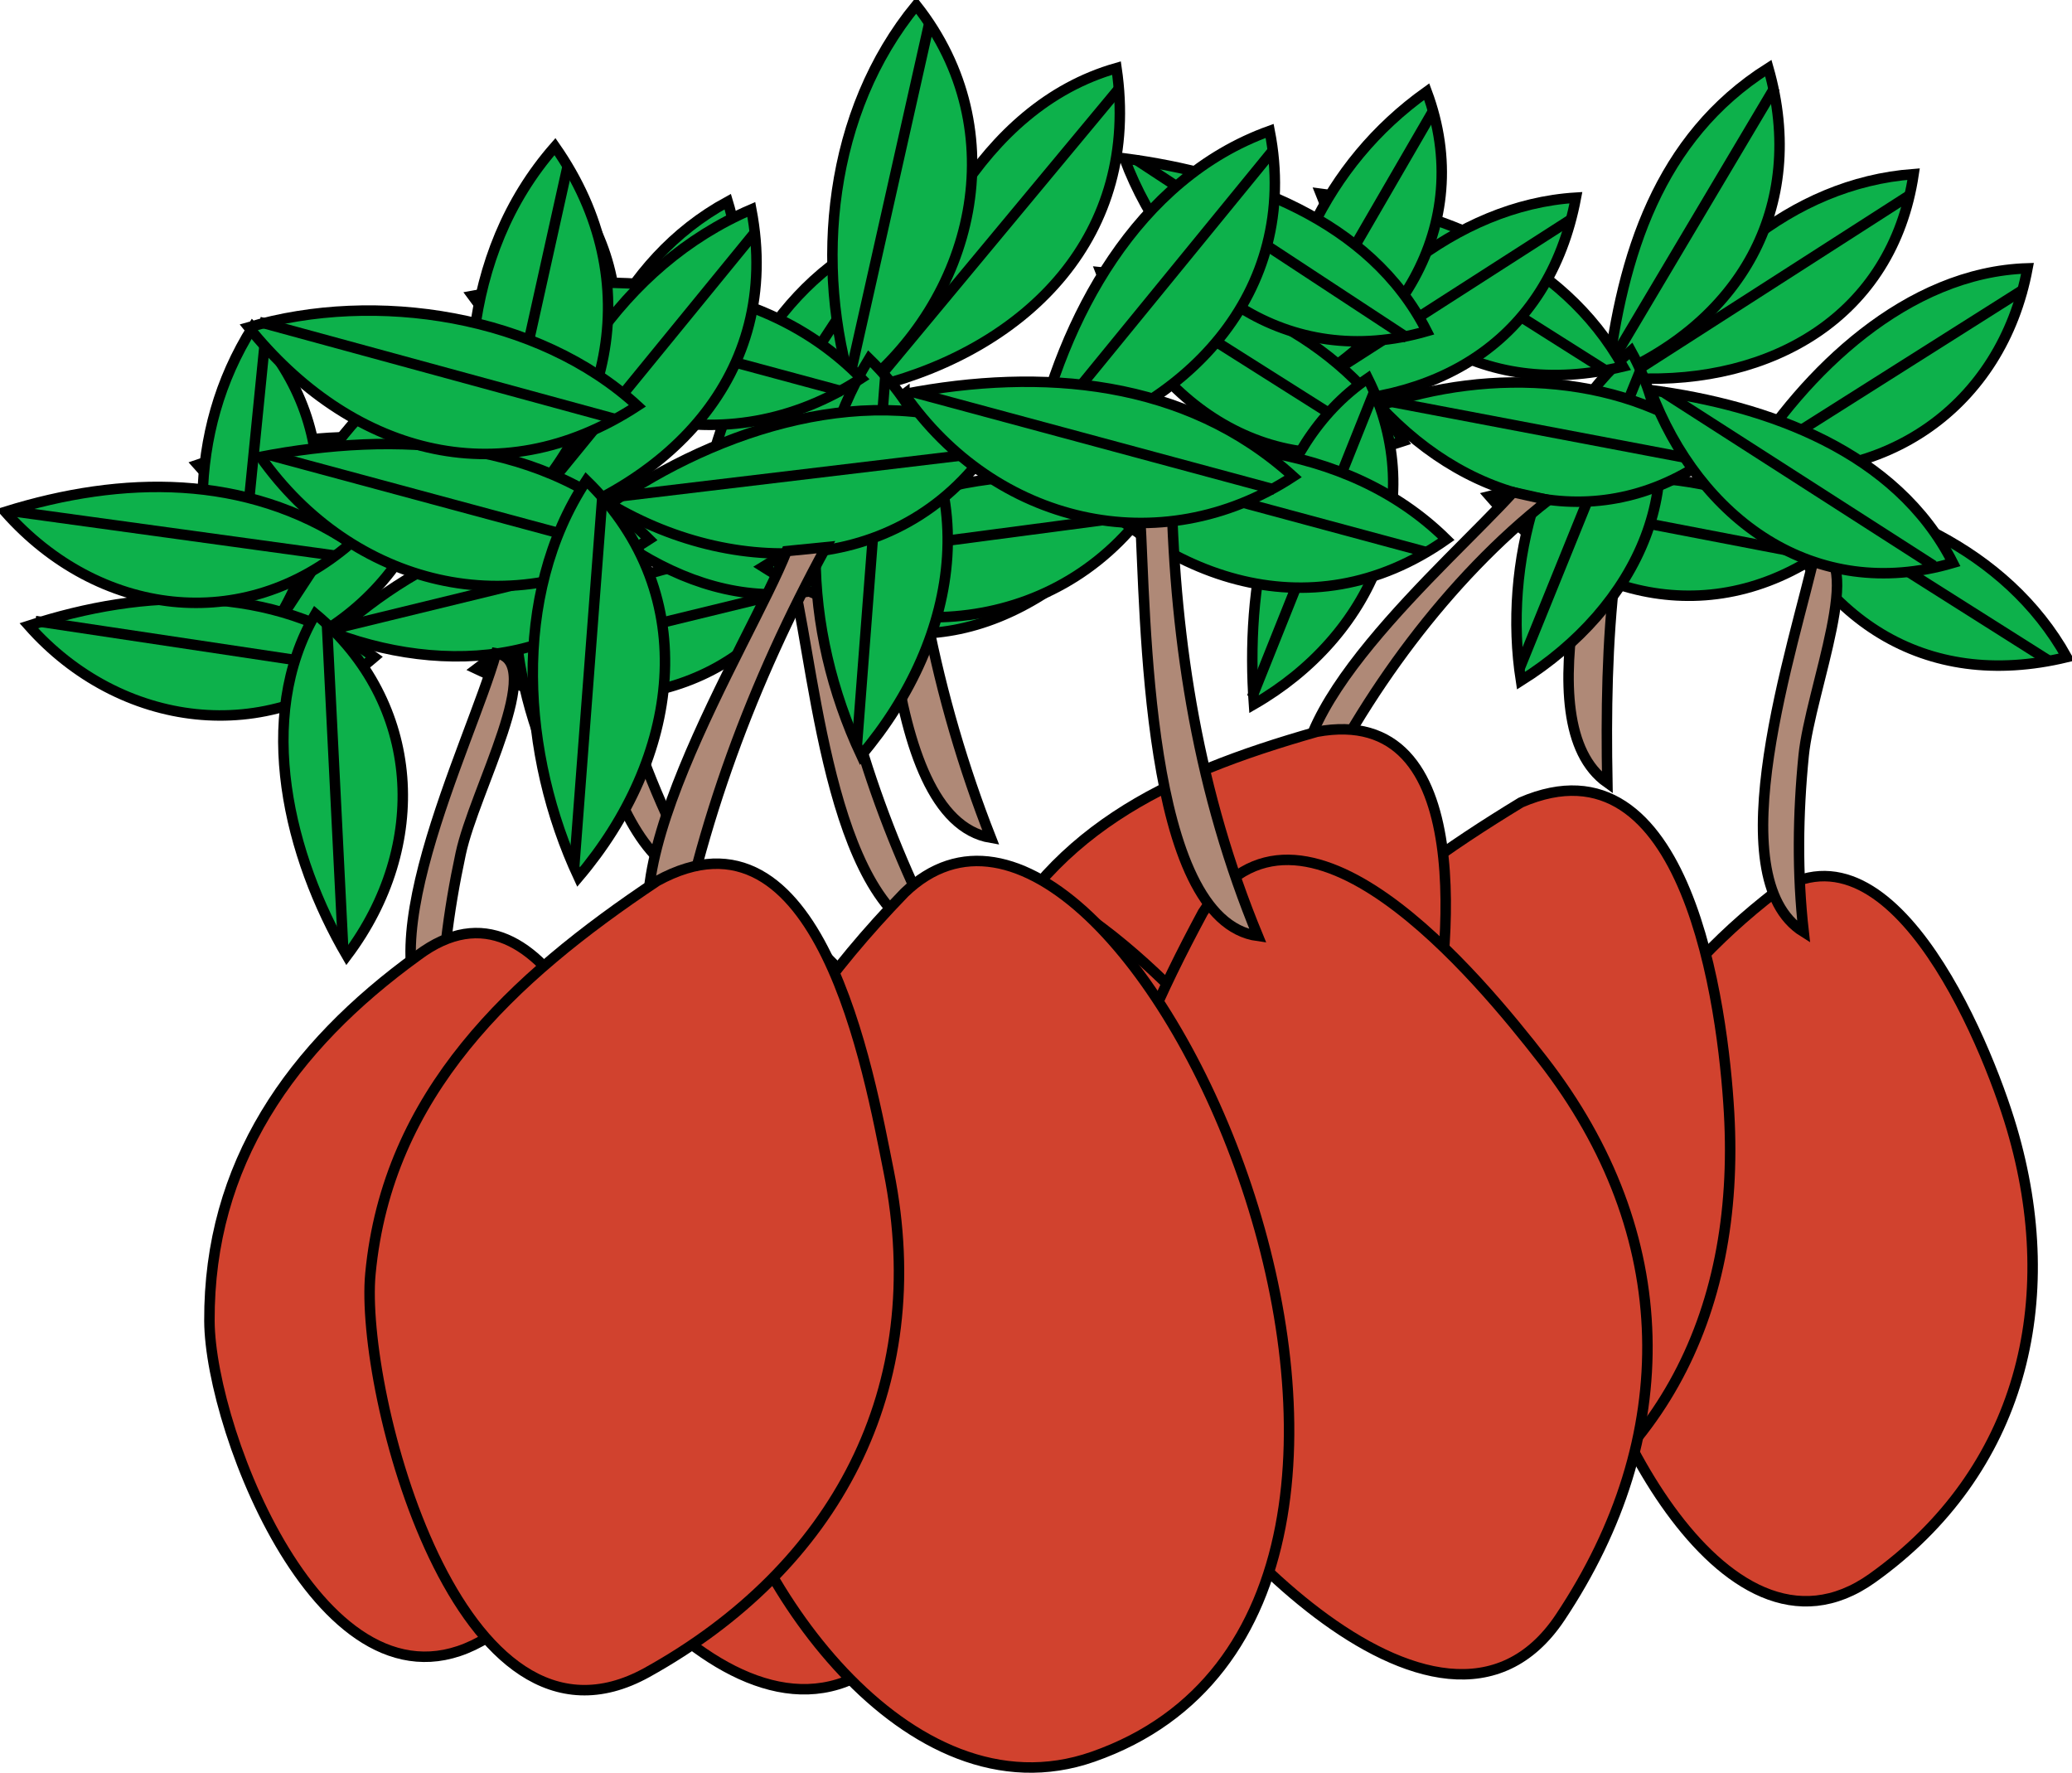 <svg xmlns="http://www.w3.org/2000/svg" xmlns:xlink="http://www.w3.org/1999/xlink" version="1.1" id="Layer_1" x="0px" y="0px" enable-background="new 0 0 822.05 841.89" xml:space="preserve" viewBox="212.64 252.44 395.75 338.56">
<path fill-rule="evenodd" clip-rule="evenodd" fill="#0DB14B" stroke="#000000" stroke-width="2" stroke-linecap="square" stroke-miterlimit="10" d="  M599.892,303.69c-22.961,0.694-42.582,19.633-54,38.25C572.536,345.488,594.919,330.126,599.892,303.69z"/>
<path fill-rule="evenodd" clip-rule="evenodd" fill="#0DB14B" d="M547.392,340.44l51-32.25L547.392,340.44z"/>
<line fill="none" stroke="#000000" stroke-width="2" stroke-linecap="square" stroke-miterlimit="10" x1="547.392" y1="340.44" x2="598.392" y2="308.19"/>
<path fill-rule="evenodd" clip-rule="evenodd" fill="#0DB14B" stroke="#000000" stroke-width="2" stroke-linecap="square" stroke-miterlimit="10" d="  M563.142,356.19c-19.976-14.728-42.711-14.798-66-9C514.83,367.515,541.08,373.178,563.142,356.19z"/>
<path fill-rule="evenodd" clip-rule="evenodd" fill="#0DB14B" d="M500.142,347.19l58.5,11.25L500.142,347.19z"/>
<line fill="none" stroke="#000000" stroke-width="2" stroke-linecap="square" stroke-miterlimit="10" x1="500.142" y1="347.19" x2="558.642" y2="358.44"/>
<path fill-rule="evenodd" clip-rule="evenodd" fill="#0DB14B" stroke="#000000" stroke-width="2" stroke-linecap="square" stroke-miterlimit="10" d="  M607.392,377.94c-11.57-20.741-35.035-30.677-57.75-33C559.523,370.44,579.944,384.541,607.392,377.94z"/>
<path fill-rule="evenodd" clip-rule="evenodd" fill="#0DB14B" d="M551.892,345.69l51,32.25L551.892,345.69z"/>
<line fill="none" stroke="#000000" stroke-width="2" stroke-linecap="square" stroke-miterlimit="10" x1="551.892" y1="345.69" x2="602.892" y2="377.94"/>
<path fill-rule="evenodd" clip-rule="evenodd" fill="#D1422E" stroke="#000000" stroke-width="2" stroke-linecap="square" stroke-miterlimit="10" d="  M549.642,424.44c-22.601,18.165-37.818,42.748-36,72c1.302,20.942,27.713,78.026,56.625,57.375  c28.558-20.398,36.345-52.904,26.625-85.875C591.894,450.986,572.879,405.072,549.642,424.44z"/>
<path fill-rule="evenodd" clip-rule="evenodd" fill="#D1422E" stroke="#000000" stroke-width="2" stroke-linecap="square" stroke-miterlimit="10" d="  M503.142,405.69c-28.015,17.052-50.952,35.628-56.25,69c-3.471,21.861,9.811,92.64,46.125,76.5  c36.252-16.112,52.112-47.297,49.875-86.25C541.739,444.866,534.987,391.917,503.142,405.69z"/>
<path fill-rule="evenodd" clip-rule="evenodd" fill="#AF8977" stroke="#000000" stroke-width="2" stroke-linecap="square" stroke-miterlimit="10" d="  M522.642,329.19c-4.158,17.764-19.339,61.185-3,72.75c-0.252-13.43-0.07-26.779,1.5-40.125  C522.556,349.798,532.548,327.945,522.642,329.19z"/>
<path fill-rule="evenodd" clip-rule="evenodd" fill="#AF8977" stroke="#000000" stroke-width="2" stroke-linecap="square" stroke-miterlimit="10" d="  M559.392,357.69c-3.884,17.605-19.079,62.275-2.25,72.75c-1.267-11.153-1.119-22.568,0-33.75  C558.389,384.228,569.307,357.88,559.392,357.69z"/>
<path fill-rule="evenodd" clip-rule="evenodd" fill="#0DB14B" stroke="#000000" stroke-width="2" stroke-linecap="square" stroke-miterlimit="10" d="  M578.142,285.69c-23.63,1.755-42.233,19.053-53.25,39C550.901,325.855,574.07,312.946,578.142,285.69z"/>
<path fill-rule="evenodd" clip-rule="evenodd" fill="#0DB14B" d="M526.392,322.44l50.25-32.25L526.392,322.44z"/>
<line fill="none" stroke="#000000" stroke-width="2" stroke-linecap="square" stroke-miterlimit="10" x1="526.392" y1="322.44" x2="576.642" y2="290.19"/>
<path fill-rule="evenodd" clip-rule="evenodd" fill="#0DB14B" stroke="#000000" stroke-width="2" stroke-linecap="square" stroke-miterlimit="10" d="  M550.392,265.44c-21.017,13.306-27.911,35.903-30.75,59.25C544.821,314.516,557.994,292.076,550.392,265.44z"/>
<path fill-rule="evenodd" clip-rule="evenodd" fill="#0DB14B" d="M520.392,321.69l30.75-51.75L520.392,321.69z"/>
<line fill="none" stroke="#000000" stroke-width="2" stroke-linecap="square" stroke-miterlimit="10" x1="520.392" y1="321.69" x2="551.142" y2="269.94"/>
<path fill-rule="evenodd" clip-rule="evenodd" fill="#0DB14B" stroke="#000000" stroke-width="2" stroke-linecap="square" stroke-miterlimit="10" d="  M524.142,319.44c-17.41,14.939-24.47,40.756-21,63C525.122,368.635,537.596,343.919,524.142,319.44z"/>
<path fill-rule="evenodd" clip-rule="evenodd" fill="#0DB14B" d="M503.142,379.44l22.5-55.5L503.142,379.44z"/>
<line fill="none" stroke="#000000" stroke-width="2" stroke-linecap="square" stroke-miterlimit="10" x1="503.142" y1="379.44" x2="525.642" y2="323.94"/>
<path fill-rule="evenodd" clip-rule="evenodd" fill="#0DB14B" stroke="#000000" stroke-width="2" stroke-linecap="square" stroke-miterlimit="10" d="  M541.392,338.19c-17.707-14.561-44.294-15.581-65.25-8.25C493.943,349.195,519.826,355.374,541.392,338.19z"/>
<path fill-rule="evenodd" clip-rule="evenodd" fill="#0DB14B" d="M478.392,329.19l59.25,11.25L478.392,329.19z"/>
<line fill="none" stroke="#000000" stroke-width="2" stroke-linecap="square" stroke-miterlimit="10" x1="478.392" y1="329.19" x2="537.642" y2="340.44"/>
<path fill-rule="evenodd" clip-rule="evenodd" fill="#0DB14B" stroke="#000000" stroke-width="2" stroke-linecap="square" stroke-miterlimit="10" d="  M522.642,322.44c-11.694-20.964-35.023-30.021-57.75-33C474.773,314.94,495.194,329.041,522.642,322.44z"/>
<path fill-rule="evenodd" clip-rule="evenodd" fill="#0DB14B" d="M467.142,290.19l51,32.25L467.142,290.19z"/>
<line fill="none" stroke="#000000" stroke-width="2" stroke-linecap="square" stroke-miterlimit="10" x1="467.142" y1="290.19" x2="518.142" y2="322.44"/>
<path fill-rule="evenodd" clip-rule="evenodd" fill="#0DB14B" stroke="#000000" stroke-width="2" stroke-linecap="square" stroke-miterlimit="10" d="  M513.642,290.19c-23.187,1.417-43.183,19.375-54,39C486.634,330.345,508.447,317.801,513.642,290.19z"/>
<path fill-rule="evenodd" clip-rule="evenodd" fill="#0DB14B" d="M461.892,326.94l50.25-32.25L461.892,326.94z"/>
<line fill="none" stroke="#000000" stroke-width="2" stroke-linecap="square" stroke-miterlimit="10" x1="461.892" y1="326.94" x2="512.142" y2="294.69"/>
<path fill-rule="evenodd" clip-rule="evenodd" fill="#0DB14B" stroke="#000000" stroke-width="2" stroke-linecap="square" stroke-miterlimit="10" d="  M485.142,269.94c-19.648,14.025-28.711,35.562-30,59.25C479.239,319.457,494.719,295.629,485.142,269.94z"/>
<path fill-rule="evenodd" clip-rule="evenodd" fill="#0DB14B" d="M455.892,326.19l30-51.75L455.892,326.19z"/>
<line fill="none" stroke="#000000" stroke-width="2" stroke-linecap="square" stroke-miterlimit="10" x1="455.892" y1="326.19" x2="485.892" y2="274.44"/>
<path fill-rule="evenodd" clip-rule="evenodd" fill="#0DB14B" stroke="#000000" stroke-width="2" stroke-linecap="square" stroke-miterlimit="10" d="  M480.642,336.69c-12.226-20.503-34.82-30.037-57.75-32.25C431.999,328.613,454.432,345.367,480.642,336.69z"/>
<path fill-rule="evenodd" clip-rule="evenodd" fill="#0DB14B" d="M425.142,305.19l51,32.25L425.142,305.19z"/>
<line fill="none" stroke="#000000" stroke-width="2" stroke-linecap="square" stroke-miterlimit="10" x1="425.142" y1="305.19" x2="476.142" y2="337.44"/>
<path fill-rule="evenodd" clip-rule="evenodd" fill="#0DB14B" stroke="#000000" stroke-width="2" stroke-linecap="square" stroke-miterlimit="10" d="  M585.642,359.94c-10.796-21.299-35.351-30.064-57.75-33C537.13,351.506,559.082,367.744,585.642,359.94z"/>
<path fill-rule="evenodd" clip-rule="evenodd" fill="#0DB14B" d="M530.892,327.69l50.25,32.25L530.892,327.69z"/>
<line fill="none" stroke="#000000" stroke-width="2" stroke-linecap="square" stroke-miterlimit="10" x1="530.892" y1="327.69" x2="581.142" y2="359.94"/>
<path fill-rule="evenodd" clip-rule="evenodd" fill="#AF8977" stroke="#000000" stroke-width="2" stroke-linecap="square" stroke-miterlimit="10" d="  M501.642,346.44c-12.311,13.628-47.454,43.254-39,60.75c10.366-21.98,26.561-44.234,45.75-59.25  C506.142,347.44,503.892,346.94,501.642,346.44z"/>
<path fill-rule="evenodd" clip-rule="evenodd" fill="#0DB14B" stroke="#000000" stroke-width="2" stroke-linecap="square" stroke-miterlimit="10" d="  M473.892,324.69c-19.405,13.275-23.335,40.476-21.75,62.25C474.484,374.07,485.893,348.786,473.892,324.69z"/>
<path fill-rule="evenodd" clip-rule="evenodd" fill="#0DB14B" d="M452.142,384.69l22.5-56.25L452.142,384.69z"/>
<line fill="none" stroke="#000000" stroke-width="2" stroke-linecap="square" stroke-miterlimit="10" x1="452.142" y1="384.69" x2="474.642" y2="328.44"/>
<path fill-rule="evenodd" clip-rule="evenodd" fill="#0DB14B" stroke="#000000" stroke-width="2" stroke-linecap="square" stroke-miterlimit="10" d="  M485.142,315.69c-10.796-21.299-35.351-30.064-57.75-33C436.665,307.349,458.549,323.362,485.142,315.69z"/>
<path fill-rule="evenodd" clip-rule="evenodd" fill="#0DB14B" d="M430.392,283.44l50.25,33L430.392,283.44z"/>
<line fill="none" stroke="#000000" stroke-width="2" stroke-linecap="square" stroke-miterlimit="10" x1="430.392" y1="283.44" x2="480.642" y2="316.44"/>
<path fill-rule="evenodd" clip-rule="evenodd" fill="#D1422E" stroke="#000000" stroke-width="2" stroke-linecap="square" stroke-miterlimit="10" d="  M464.142,392.19c-28.961,8.258-52.053,19.104-64.502,47.25c-9.034,20.427-12.177,80.416,23.25,76.875  c34.674-3.466,56.582-30.798,63.002-63.375C489.444,434.91,495.229,386.433,464.142,392.19z"/>
<path fill-rule="evenodd" clip-rule="evenodd" fill="#0DB14B" stroke="#000000" stroke-width="2" stroke-linecap="square" stroke-miterlimit="10" d="  M378.64,298.44c-21.019,11.423-30.027,34.317-33,57C369.87,346.05,386.684,325.278,378.64,298.44z"/>
<path fill-rule="evenodd" clip-rule="evenodd" fill="#0DB14B" d="M346.39,353.19l33-50.25L346.39,353.19z"/>
<line fill="none" stroke="#000000" stroke-width="2" stroke-linecap="square" stroke-miterlimit="10" x1="346.39" y1="353.19" x2="379.39" y2="302.94"/>
<path fill-rule="evenodd" clip-rule="evenodd" fill="#0DB14B" stroke="#000000" stroke-width="2" stroke-linecap="square" stroke-miterlimit="10" d="  M366.64,361.44c-23.002-6.884-45.162,5.166-63,18.75C326.233,390.921,355.361,385.712,366.64,361.44z"/>
<path fill-rule="evenodd" clip-rule="evenodd" fill="#0DB14B" d="M305.89,379.44l58.5-14.25L305.89,379.44z"/>
<line fill="none" stroke="#000000" stroke-width="2" stroke-linecap="square" stroke-miterlimit="10" x1="305.89" y1="379.44" x2="364.39" y2="365.19"/>
<path fill-rule="evenodd" clip-rule="evenodd" fill="#0DB14B" stroke="#000000" stroke-width="2" stroke-linecap="square" stroke-miterlimit="10" d="  M416.138,362.94c-17.583-14.277-45.757-14.462-65.998-6C370.521,374.987,393.391,380.052,416.138,362.94z"/>
<path fill-rule="evenodd" clip-rule="evenodd" fill="#0DB14B" d="M353.14,356.19l59.25,9L353.14,356.19z"/>
<line fill="none" stroke="#000000" stroke-width="2" stroke-linecap="square" stroke-miterlimit="10" x1="353.14" y1="356.19" x2="412.39" y2="365.19"/>
<path fill-rule="evenodd" clip-rule="evenodd" fill="#D1422E" stroke="#000000" stroke-width="2" stroke-linecap="square" stroke-miterlimit="10" d="  M382.39,428.94c-11.433,27.217-15.927,53.988-2.25,80.25c10.111,19.415,56.349,59.695,75.377,29.25  c18.599-29.758,10.32-64.142-11.625-89.25C431.757,435.306,397.568,402.097,382.39,428.94z"/>
<path fill-rule="evenodd" clip-rule="evenodd" fill="#D1422E" stroke="#000000" stroke-width="2" stroke-linecap="square" stroke-miterlimit="10" d="  M333.64,431.19c-20.873,25.167-31.742,54.804-23.25,86.25c6.332,23.448,45.334,77.665,73.125,49.875  c27.292-27.292,27.718-65.518,10.875-98.625C385.541,451.296,355.214,404.872,333.64,431.19z"/>
<path fill-rule="evenodd" clip-rule="evenodd" fill="#AF8977" stroke="#000000" stroke-width="2" stroke-linecap="square" stroke-miterlimit="10" d="  M318.64,353.19c3.709,17.84,8.288,64.427,27.75,67.5c-12.56-22.017-19.362-46.961-22.5-72  C322.14,350.19,320.39,351.69,318.64,353.19z"/>
<path fill-rule="evenodd" clip-rule="evenodd" fill="#AF8977" stroke="#000000" stroke-width="2" stroke-linecap="square" stroke-miterlimit="10" d="  M364.39,364.44c4.086,17.878,7.516,63.367,27.75,67.5c-11.734-22.667-19.325-46.666-22.5-72  C367.89,361.44,366.14,362.94,364.39,364.44z"/>
<path fill-rule="evenodd" clip-rule="evenodd" fill="#0DB14B" stroke="#000000" stroke-width="2" stroke-linecap="square" stroke-miterlimit="10" d="  M351.64,290.94c-20.773,11.29-30.058,34.55-33,57C343.622,340.932,359.382,316.407,351.64,290.94z"/>
<path fill-rule="evenodd" clip-rule="evenodd" fill="#0DB14B" d="M319.39,345.69l33-50.25L319.39,345.69z"/>
<line fill="none" stroke="#000000" stroke-width="2" stroke-linecap="square" stroke-miterlimit="10" x1="319.39" y1="345.69" x2="352.39" y2="295.44"/>
<path fill-rule="evenodd" clip-rule="evenodd" fill="#0DB14B" stroke="#000000" stroke-width="2" stroke-linecap="square" stroke-miterlimit="10" d="  M317.89,284.19c-13.177,19.442-11.41,45.095-3,66C332.798,331.459,336.834,303.622,317.89,284.19z"/>
<path fill-rule="evenodd" clip-rule="evenodd" fill="#0DB14B" d="M314.14,347.94l6-60L314.14,347.94z"/>
<line fill="none" stroke="#000000" stroke-width="2" stroke-linecap="square" stroke-miterlimit="10" x1="314.14" y1="347.94" x2="320.14" y2="287.94"/>
<path fill-rule="evenodd" clip-rule="evenodd" fill="#0DB14B" stroke="#000000" stroke-width="2" stroke-linecap="square" stroke-miterlimit="10" d="  M317.14,344.19c-11.683,19.927-4.985,46.441,6,65.25C338.883,388.507,337.515,361.234,317.14,344.19z"/>
<path fill-rule="evenodd" clip-rule="evenodd" fill="#0DB14B" d="M322.39,407.19l-2.25-60L322.39,407.19z"/>
<line fill="none" stroke="#000000" stroke-width="2" stroke-linecap="square" stroke-miterlimit="10" x1="322.39" y1="407.19" x2="320.14" y2="347.19"/>
<path fill-rule="evenodd" clip-rule="evenodd" fill="#0DB14B" stroke="#000000" stroke-width="2" stroke-linecap="square" stroke-miterlimit="10" d="  M339.64,353.94c-21.998-6.583-46.792,4.57-63,19.5C299.94,382.111,328.057,378.867,339.64,353.94z"/>
<path fill-rule="evenodd" clip-rule="evenodd" fill="#0DB14B" d="M278.89,371.94l58.5-14.25L278.89,371.94z"/>
<line fill="none" stroke="#000000" stroke-width="2" stroke-linecap="square" stroke-miterlimit="10" x1="278.89" y1="371.94" x2="337.39" y2="357.69"/>
<path fill-rule="evenodd" clip-rule="evenodd" fill="#0DB14B" stroke="#000000" stroke-width="2" stroke-linecap="square" stroke-miterlimit="10" d="  M315.64,347.19c-18.242-14.552-44.254-13.258-65.25-6C267.281,360.248,296.009,364.914,315.64,347.19z"/>
<path fill-rule="evenodd" clip-rule="evenodd" fill="#0DB14B" d="M252.64,340.44l59.25,9L252.64,340.44z"/>
<line fill="none" stroke="#000000" stroke-width="2" stroke-linecap="square" stroke-miterlimit="10" x1="252.64" y1="340.44" x2="311.89" y2="349.44"/>
<path fill-rule="evenodd" clip-rule="evenodd" fill="#0DB14B" stroke="#000000" stroke-width="2" stroke-linecap="square" stroke-miterlimit="10" d="  M294.64,321.69c-20.801,11.305-30.121,34.477-33,57C286.485,371.567,302.341,347.021,294.64,321.69z"/>
<path fill-rule="evenodd" clip-rule="evenodd" fill="#0DB14B" d="M262.39,376.44l33-50.25L262.39,376.44z"/>
<line fill="none" stroke="#000000" stroke-width="2" stroke-linecap="square" stroke-miterlimit="10" x1="262.39" y1="376.44" x2="295.39" y2="326.19"/>
<path fill-rule="evenodd" clip-rule="evenodd" fill="#0DB14B" stroke="#000000" stroke-width="2" stroke-linecap="square" stroke-miterlimit="10" d="  M260.89,314.94c-12.774,20.303-11.731,44.298-3,66C275.941,361.749,279.584,334.97,260.89,314.94z"/>
<path fill-rule="evenodd" clip-rule="evenodd" fill="#0DB14B" d="M257.14,378.69l6-60L257.14,378.69z"/>
<line fill="none" stroke="#000000" stroke-width="2" stroke-linecap="square" stroke-miterlimit="10" x1="257.14" y1="378.69" x2="263.14" y2="318.69"/>
<path fill-rule="evenodd" clip-rule="evenodd" fill="#0DB14B" stroke="#000000" stroke-width="2" stroke-linecap="square" stroke-miterlimit="10" d="  M284.14,377.94c-19.457-14.14-44.083-13.156-66-6C235.515,391.545,263.834,395.394,284.14,377.94z"/>
<path fill-rule="evenodd" clip-rule="evenodd" fill="#0DB14B" d="M220.39,371.19l60,9L220.39,371.19z"/>
<line fill="none" stroke="#000000" stroke-width="2" stroke-linecap="square" stroke-miterlimit="10" x1="220.39" y1="371.19" x2="280.39" y2="380.19"/>
<path fill-rule="evenodd" clip-rule="evenodd" fill="#0DB14B" stroke="#000000" stroke-width="2" stroke-linecap="square" stroke-miterlimit="10" d="  M389.14,355.44c-17.643-14.821-45.495-13.749-66-6C343.522,367.488,366.39,372.55,389.14,355.44z"/>
<path fill-rule="evenodd" clip-rule="evenodd" fill="#0DB14B" d="M326.14,348.69l59.25,9L326.14,348.69z"/>
<line fill="none" stroke="#000000" stroke-width="2" stroke-linecap="square" stroke-miterlimit="10" x1="326.14" y1="348.69" x2="385.39" y2="357.69"/>
<path fill-rule="evenodd" clip-rule="evenodd" fill="#AF8977" stroke="#000000" stroke-width="2" stroke-linecap="square" stroke-miterlimit="10" d="  M307.39,377.19c-4.956,17.554-26.514,59.75-10.5,72c-0.086-11.382,1.365-22.639,3.75-33.75  C303.254,403.254,317.136,378.741,307.39,377.19z"/>
<path fill-rule="evenodd" clip-rule="evenodd" fill="#0DB14B" stroke="#000000" stroke-width="2" stroke-linecap="square" stroke-miterlimit="10" d="  M272.89,369.69c-11.683,19.927-4.985,46.441,6,65.25C294.633,414.007,293.265,386.734,272.89,369.69z"/>
<path fill-rule="evenodd" clip-rule="evenodd" fill="#0DB14B" d="M278.14,432.69l-3-60L278.14,432.69z"/>
<line fill="none" stroke="#000000" stroke-width="2" stroke-linecap="square" stroke-miterlimit="10" x1="278.14" y1="432.69" x2="275.14" y2="372.69"/>
<path fill-rule="evenodd" clip-rule="evenodd" fill="#0DB14B" stroke="#000000" stroke-width="2" stroke-linecap="square" stroke-miterlimit="10" d="  M279.64,356.19c-20.046-13.343-43.673-12.961-66-6C231.354,370.176,259.117,373.925,279.64,356.19z"/>
<path fill-rule="evenodd" clip-rule="evenodd" fill="#0DB14B" d="M215.89,350.19l60,8.25L215.89,350.19z"/>
<line fill="none" stroke="#000000" stroke-width="2" stroke-linecap="square" stroke-miterlimit="10" x1="215.89" y1="350.19" x2="275.89" y2="358.44"/>
<path fill-rule="evenodd" clip-rule="evenodd" fill="#D1422E" stroke="#000000" stroke-width="2" stroke-linecap="square" stroke-miterlimit="10" d="  M292.39,434.94c-24.194,17.508-39.881,39.861-39.75,69.75c0.094,21.38,22.766,79.428,53.25,60.375  c29.83-18.644,38.184-50.604,30.75-83.625C332.696,463.925,317.433,416.156,292.39,434.94z"/>
<path fill-rule="evenodd" clip-rule="evenodd" fill="#0DB14B" stroke="#000000" stroke-width="2" stroke-linecap="square" stroke-miterlimit="10" d="  M455.142,277.44c-25.345,9.11-39.591,35.78-45.002,60.75C438.713,331.47,461.208,308.489,455.142,277.44z"/>
<path fill-rule="evenodd" clip-rule="evenodd" fill="#0DB14B" d="M411.64,335.19l43.502-53.25L411.64,335.19z"/>
<line fill="none" stroke="#000000" stroke-width="2" stroke-linecap="square" stroke-miterlimit="10" x1="411.64" y1="335.19" x2="455.142" y2="281.94"/>
<path fill-rule="evenodd" clip-rule="evenodd" fill="#0DB14B" stroke="#000000" stroke-width="2" stroke-linecap="square" stroke-miterlimit="10" d="  M433.392,347.19c-26.242-9.199-52.267-0.588-75.002,13.5C383.403,376.629,416.44,373.25,433.392,347.19z"/>
<path fill-rule="evenodd" clip-rule="evenodd" fill="#0DB14B" d="M361.39,359.94l68.252-9L361.39,359.94z"/>
<line fill="none" stroke="#000000" stroke-width="2" stroke-linecap="square" stroke-miterlimit="10" x1="361.39" y1="359.94" x2="429.642" y2="350.94"/>
<path fill-rule="evenodd" clip-rule="evenodd" fill="#0DB14B" stroke="#000000" stroke-width="2" stroke-linecap="square" stroke-miterlimit="10" d="  M488.892,355.44c-19.359-19.062-48.937-20.434-74.252-15.75C433.117,362.619,462.658,373.908,488.892,355.44z"/>
<path fill-rule="evenodd" clip-rule="evenodd" fill="#0DB14B" d="M417.638,339.69l66.754,18L417.638,339.69z"/>
<line fill="none" stroke="#000000" stroke-width="2" stroke-linecap="square" stroke-miterlimit="10" x1="417.638" y1="339.69" x2="484.392" y2="357.69"/>
<path fill-rule="evenodd" clip-rule="evenodd" fill="#D1422E" stroke="#000000" stroke-width="2" stroke-linecap="square" stroke-miterlimit="10" d="  M442.392,426.69c-16.374,30.45-26.628,58.656-13.5,91.5c8.38,20.963,58.765,77.604,81.75,43.125  c22.922-34.383,22.553-73.164-3.375-106.5C495.377,439.529,461.131,397.586,442.392,426.69z"/>
<path fill-rule="evenodd" clip-rule="evenodd" fill="#D1422E" stroke="#000000" stroke-width="2" stroke-linecap="square" stroke-miterlimit="10" d="  M385.39,422.94c-28.873,29.869-43.175,60.45-36.375,101.25c4.91,29.457,36.852,76.178,72.377,63.75  C505.562,558.494,427.506,382.224,385.39,422.94z"/>
<path fill-rule="evenodd" clip-rule="evenodd" fill="#AF8977" stroke="#000000" stroke-width="2" stroke-linecap="square" stroke-miterlimit="10" d="  M379.39,332.19c2.33,18.447,0.853,76.603,22.5,80.25c-10.476-26.679-16.393-56.033-16.5-84.75  C383.39,329.19,381.39,330.69,379.39,332.19z"/>
<path fill-rule="evenodd" clip-rule="evenodd" fill="#AF8977" stroke="#000000" stroke-width="2" stroke-linecap="square" stroke-miterlimit="10" d="  M430.392,350.94c1.108,18.163,0.9,77.32,22.5,80.25c-11.19-27.093-15.84-55.517-16.5-84.75  C434.392,347.94,432.392,349.44,430.392,350.94z"/>
<path fill-rule="evenodd" clip-rule="evenodd" fill="#0DB14B" stroke="#000000" stroke-width="2" stroke-linecap="square" stroke-miterlimit="10" d="  M425.892,265.44c-26.167,7.468-39.094,36.55-45.752,60.75C409.087,318.742,430.562,297.221,425.892,265.44z"/>
<path fill-rule="evenodd" clip-rule="evenodd" fill="#0DB14B" d="M381.64,323.19l44.252-53.25L381.64,323.19z"/>
<line fill="none" stroke="#000000" stroke-width="2" stroke-linecap="square" stroke-miterlimit="10" x1="381.64" y1="323.19" x2="425.892" y2="269.94"/>
<path fill-rule="evenodd" clip-rule="evenodd" fill="#0DB14B" stroke="#000000" stroke-width="2" stroke-linecap="square" stroke-miterlimit="10" d="  M387.64,253.44c-16.627,20.269-19.711,49.457-12,74.25C398.986,309.841,406.543,277.37,387.64,253.44z"/>
<path fill-rule="evenodd" clip-rule="evenodd" fill="#0DB14B" d="M374.89,324.69l15-66.75L374.89,324.69z"/>
<line fill="none" stroke="#000000" stroke-width="2" stroke-linecap="square" stroke-miterlimit="10" x1="374.89" y1="324.69" x2="389.89" y2="257.94"/>
<path fill-rule="evenodd" clip-rule="evenodd" fill="#0DB14B" stroke="#000000" stroke-width="2" stroke-linecap="square" stroke-miterlimit="10" d="  M378.64,320.94c-14.084,22.952-12.731,51.776-1.5,75.75C396.143,374.278,401.403,343.148,378.64,320.94z"/>
<path fill-rule="evenodd" clip-rule="evenodd" fill="#0DB14B" d="M376.39,393.69l5.25-68.25L376.39,393.69z"/>
<line fill="none" stroke="#000000" stroke-width="2" stroke-linecap="square" stroke-miterlimit="10" x1="376.39" y1="393.69" x2="381.64" y2="325.44"/>
<path fill-rule="evenodd" clip-rule="evenodd" fill="#0DB14B" stroke="#000000" stroke-width="2" stroke-linecap="square" stroke-miterlimit="10" d="  M403.39,335.19c-24.324-10.422-53.482-0.937-74.25,13.5C354.013,363.519,386.901,362.241,403.39,335.19z"/>
<path fill-rule="evenodd" clip-rule="evenodd" fill="#0DB14B" d="M331.39,347.19l69-8.25L331.39,347.19z"/>
<line fill="none" stroke="#000000" stroke-width="2" stroke-linecap="square" stroke-miterlimit="10" x1="331.39" y1="347.19" x2="400.39" y2="338.94"/>
<path fill-rule="evenodd" clip-rule="evenodd" fill="#0DB14B" stroke="#000000" stroke-width="2" stroke-linecap="square" stroke-miterlimit="10" d="  M377.14,324.69c-19.405-19.864-48.618-20.625-74.25-15.75C320.58,333.166,351.155,341.678,377.14,324.69z"/>
<path fill-rule="evenodd" clip-rule="evenodd" fill="#0DB14B" d="M305.89,308.94l66.75,18L305.89,308.94z"/>
<line fill="none" stroke="#000000" stroke-width="2" stroke-linecap="square" stroke-miterlimit="10" x1="305.89" y1="308.94" x2="372.64" y2="326.94"/>
<path fill-rule="evenodd" clip-rule="evenodd" fill="#0DB14B" stroke="#000000" stroke-width="2" stroke-linecap="square" stroke-miterlimit="10" d="  M356.14,292.44c-24.777,10.623-40.193,35.646-45,61.5C339.731,346.023,362.216,324.377,356.14,292.44z"/>
<path fill-rule="evenodd" clip-rule="evenodd" fill="#0DB14B" d="M312.64,350.94l43.5-53.25L312.64,350.94z"/>
<line fill="none" stroke="#000000" stroke-width="2" stroke-linecap="square" stroke-miterlimit="10" x1="312.64" y1="350.94" x2="356.14" y2="297.69"/>
<path fill-rule="evenodd" clip-rule="evenodd" fill="#0DB14B" stroke="#000000" stroke-width="2" stroke-linecap="square" stroke-miterlimit="10" d="  M318.64,280.44c-18.213,20.762-18.669,49.371-12.75,75C329.527,336.194,336.715,306.31,318.64,280.44z"/>
<path fill-rule="evenodd" clip-rule="evenodd" fill="#0DB14B" d="M305.89,352.44l15-67.5L305.89,352.44z"/>
<line fill="none" stroke="#000000" stroke-width="2" stroke-linecap="square" stroke-miterlimit="10" x1="305.89" y1="352.44" x2="320.89" y2="284.94"/>
<path fill-rule="evenodd" clip-rule="evenodd" fill="#0DB14B" stroke="#000000" stroke-width="2" stroke-linecap="square" stroke-miterlimit="10" d="  M336.64,355.44c-19.495-19.466-48.658-20.682-74.25-15.75C279.744,364.244,310.841,372.306,336.64,355.44z"/>
<path fill-rule="evenodd" clip-rule="evenodd" fill="#0DB14B" d="M265.39,339.69l66.75,18L265.39,339.69z"/>
<line fill="none" stroke="#000000" stroke-width="2" stroke-linecap="square" stroke-miterlimit="10" x1="265.39" y1="339.69" x2="332.14" y2="357.69"/>
<path fill-rule="evenodd" clip-rule="evenodd" fill="#0DB14B" stroke="#000000" stroke-width="2" stroke-linecap="square" stroke-miterlimit="10" d="  M459.642,343.44c-20.524-18.622-48.067-20.797-74.252-15.75C402.51,352.369,434.088,360.146,459.642,343.44z"/>
<path fill-rule="evenodd" clip-rule="evenodd" fill="#0DB14B" d="M388.39,327.69l66.752,18L388.39,327.69z"/>
<line fill="none" stroke="#000000" stroke-width="2" stroke-linecap="square" stroke-miterlimit="10" x1="388.39" y1="327.69" x2="455.142" y2="345.69"/>
<path fill-rule="evenodd" clip-rule="evenodd" fill="#AF8977" stroke="#000000" stroke-width="2" stroke-linecap="square" stroke-miterlimit="10" d="  M362.89,357.69c-6.826,17.413-38.286,66.341-21.75,81c5.104-28.972,15.21-55.986,29.25-81.75  C367.89,357.19,365.39,357.44,362.89,357.69z"/>
<path fill-rule="evenodd" clip-rule="evenodd" fill="#0DB14B" stroke="#000000" stroke-width="2" stroke-linecap="square" stroke-miterlimit="10" d="  M324.64,344.19c-14.514,21.97-12.292,52.625-1.5,75.75C342.147,397.522,347.397,366.392,324.64,344.19z"/>
<path fill-rule="evenodd" clip-rule="evenodd" fill="#0DB14B" d="M322.39,416.94l5.25-69L322.39,416.94z"/>
<line fill="none" stroke="#000000" stroke-width="2" stroke-linecap="square" stroke-miterlimit="10" x1="322.39" y1="416.94" x2="327.64" y2="347.94"/>
<path fill-rule="evenodd" clip-rule="evenodd" fill="#0DB14B" stroke="#000000" stroke-width="2" stroke-linecap="square" stroke-miterlimit="10" d="  M334.39,329.94c-18.899-17.386-50.072-22.126-74.25-15C279.164,338.573,307.596,347.456,334.39,329.94z"/>
<path fill-rule="evenodd" clip-rule="evenodd" fill="#0DB14B" d="M263.14,314.19l66,18L263.14,314.19z"/>
<line fill="none" stroke="#000000" stroke-width="2" stroke-linecap="square" stroke-miterlimit="10" x1="263.14" y1="314.19" x2="329.14" y2="332.19"/>
<path fill-rule="evenodd" clip-rule="evenodd" fill="#D1422E" stroke="#000000" stroke-width="2" stroke-linecap="square" stroke-miterlimit="10" d="  M338.14,420.69c-27.801,18.55-51.488,40.568-54.75,75c-2.104,22.215,16.771,96.183,52.875,76.125  c35.83-19.905,54.421-54.145,46.125-95.625C378.583,457.153,369.218,403.651,338.14,420.69z"/>
</svg>